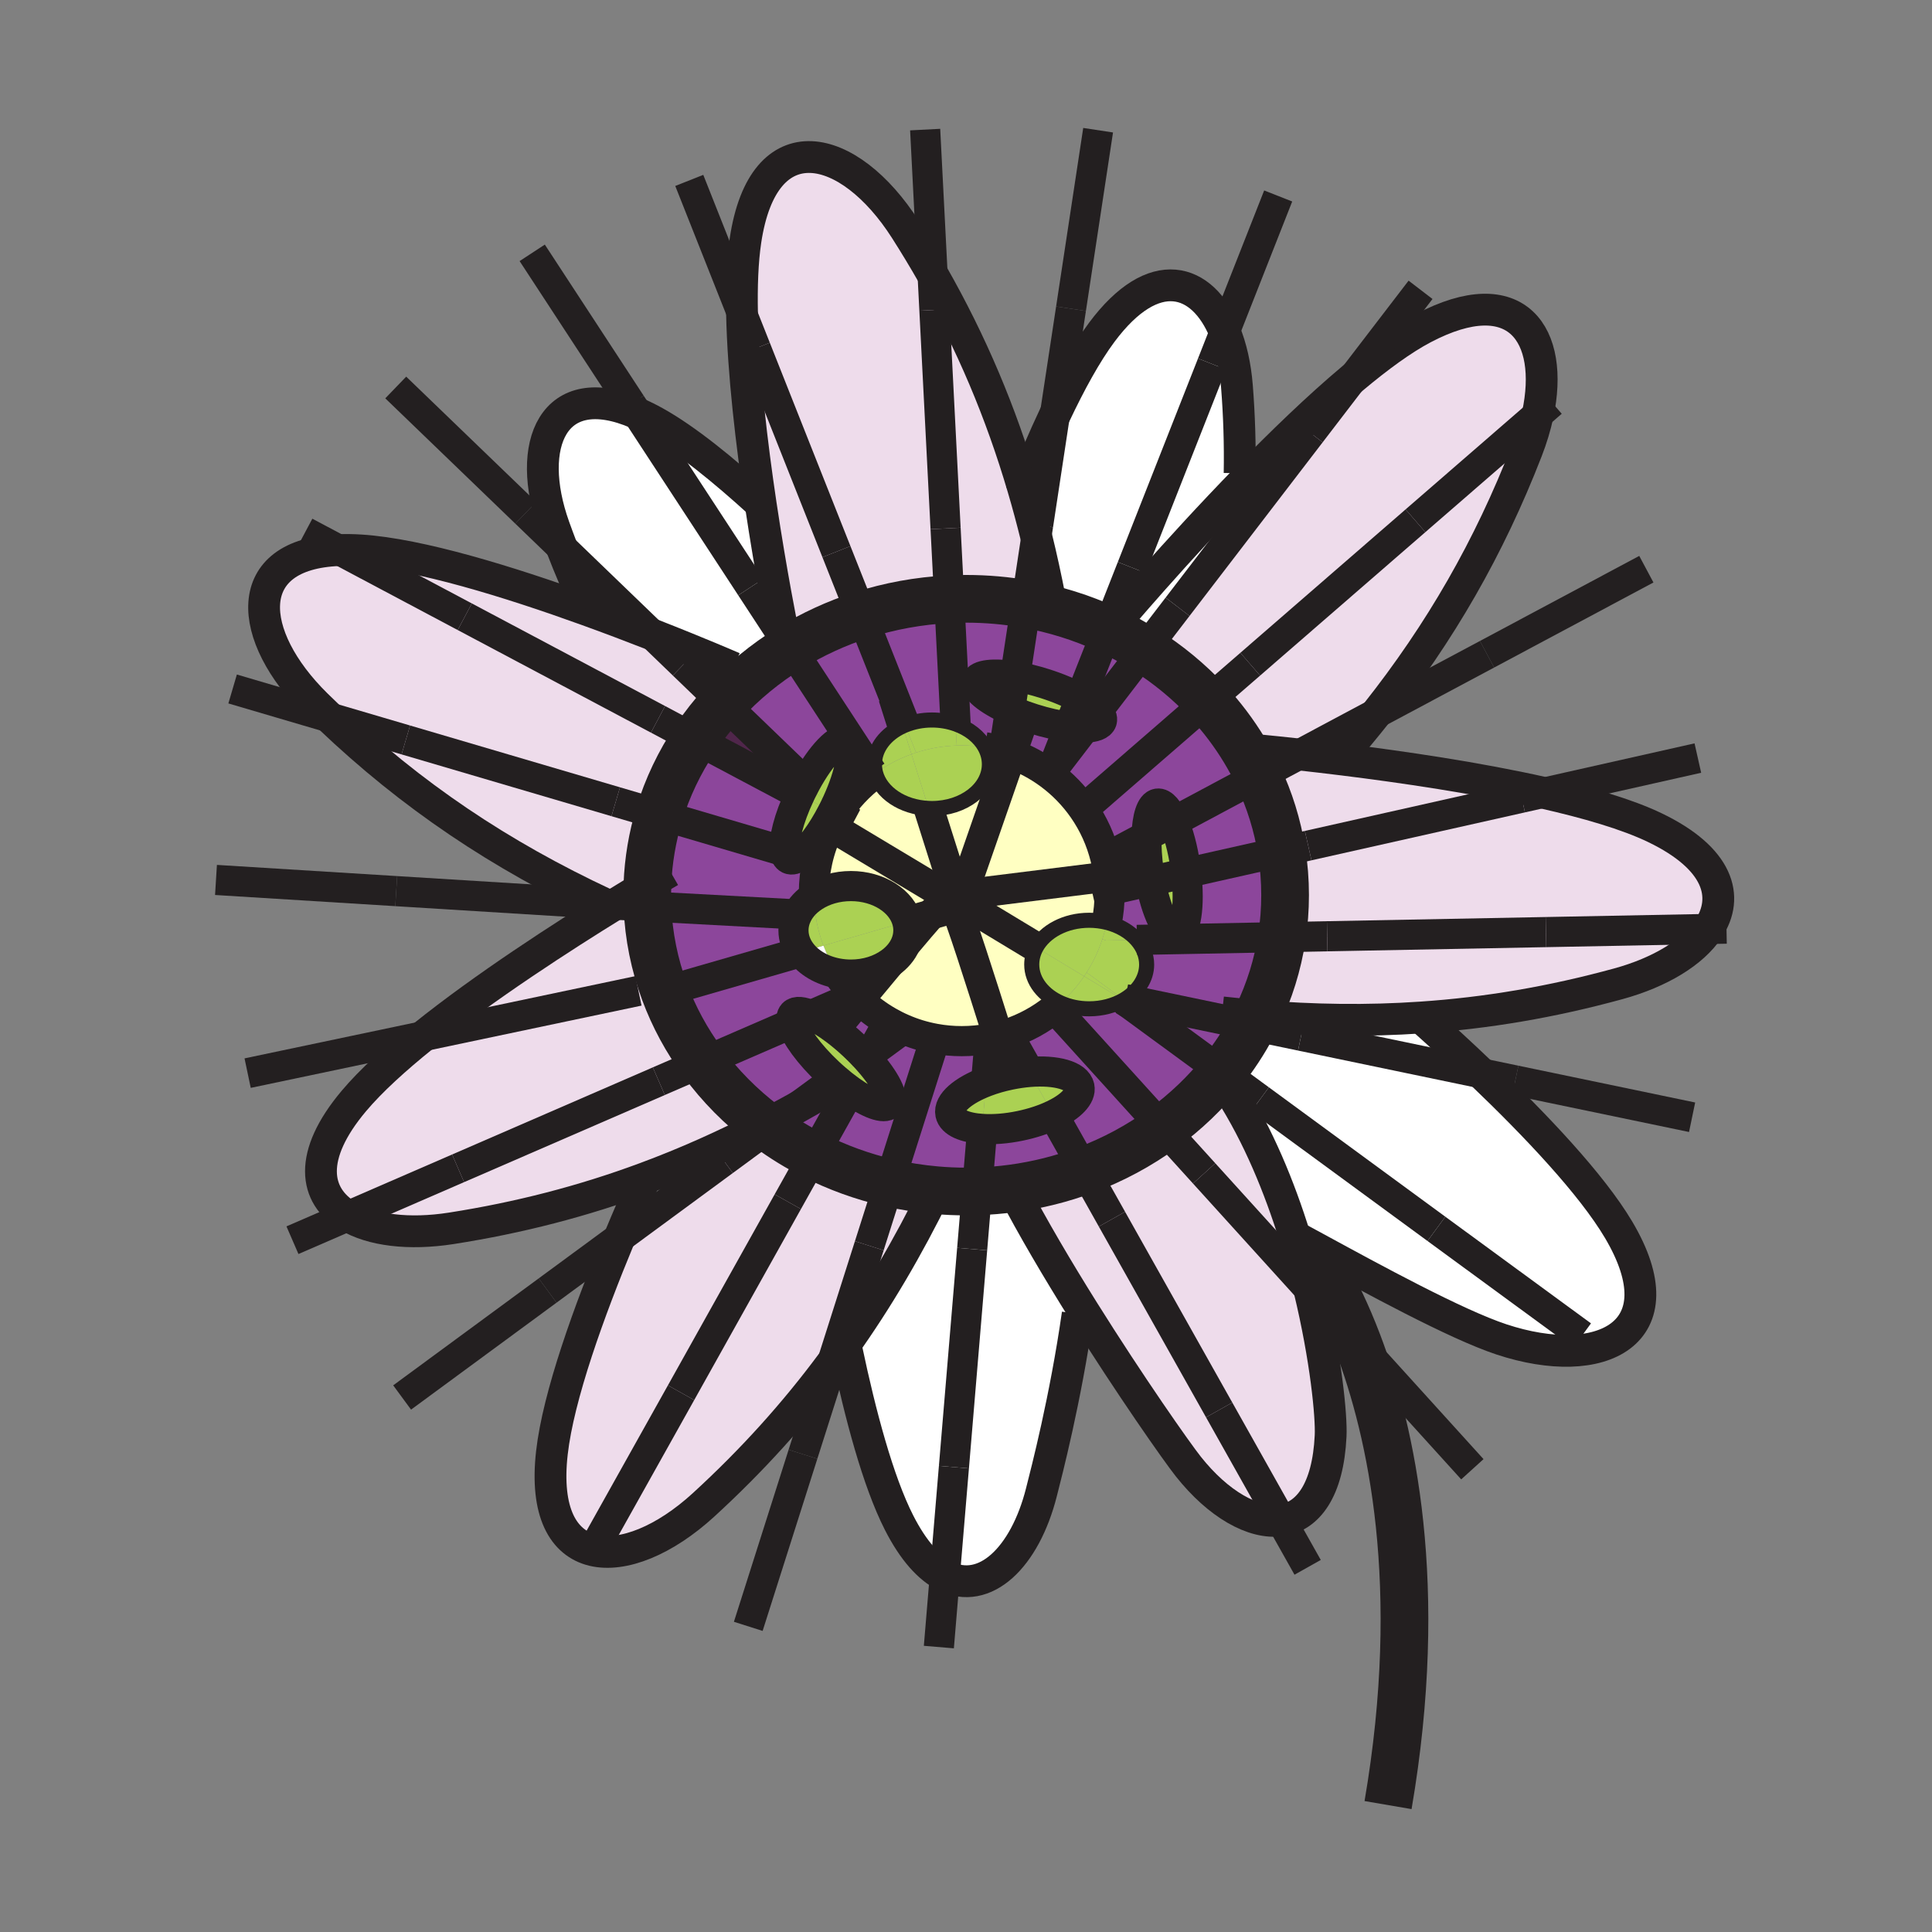 <?xml version="1.0" encoding="iso-8859-1"?>
<!-- Generator: Adobe Illustrator 12.0.1, SVG Export Plug-In . SVG Version: 6.00 Build 51448)  -->
<!DOCTYPE svg PUBLIC "-//W3C//DTD SVG 1.1//EN" "http://www.w3.org/Graphics/SVG/1.1/DTD/svg11.dtd">
<svg  version="1.1" id="Layer_1" xmlns="http://www.w3.org/2000/svg" xmlns:xlink="http://www.w3.org/1999/xlink" width="850.394" height="850.394"
	 viewBox="0 0 850.394 850.394" style="overflow:visible;enable-background:new 0 0 850.394 850.394;" xml:space="preserve">
<rect x="0" y="0" width="850.394" height="850.394" fill="#808080" stroke="none"/>
<g id="XMLID_5_">
	<g>
		<path style="fill:#EEDCEB;" d="M728.45,364.32c27.97,13.47,32.939,30.39,23.5,44.58l-71.48,1.37l-96.29,1.84l-19.93,0.38
			c0.92-6.03,1.4-12.2,1.4-18.47c0-6.52-0.511-12.93-1.511-19.19l11.67-2.62l93.971-21.1l9.569-2.15
			C698.69,353.32,716.22,358.43,728.45,364.32z"/>
		<path style="fill:#EEDCEB;" d="M625.44,447.87c-23.391,1.6-47.15,1.31-71.91-0.75c5.21-10.84,8.87-22.47,10.72-34.63l19.93-0.38
			l96.29-1.84l71.48-1.37c-6.8,10.23-21.09,19.05-39.66,24.14C683.12,441.03,654.57,445.91,625.44,447.87z"/>
		<path style="fill:#FFFFFF;" d="M544.2,476.33l-6.21-4.55c5.08-6.351,9.56-13.141,13.34-20.3l21.37,4.449l79.37,16.53
			c23.89,22.83,48.46,48.76,60.37,68.82c27.239,45.939-7.851,62.72-51.511,48.29c-20.25-6.7-56.949-26.78-82.149-40.49
			c-3.09-1.68-6.011-3.271-8.71-4.72l-0.12,0.04c-6.771-21.87-16.09-44.57-28.62-64.16L544.2,476.33z"/>
		<path style="fill:#EEDCEB;" d="M679.35,348.96l-9.569,2.15l-93.971,21.1l-11.67,2.62c-1.84-11.62-5.33-22.73-10.239-33.13
			l15.68-8.37l2.31-1.23c5.67,0.62,12.221,1.38,19.4,2.27C616.79,337.53,650.14,342.38,679.35,348.96z"/>
		<path style="fill:#EEDCEB;" d="M626.45,144.47c41.27-21.72,57.92,2.91,50.39,38.06l-53.8,46.69l-72.73,63.13l-18.84,16.35
			c-8.08-8.66-17.359-16.33-27.6-22.77l14.45-18.85l58.6-76.43l18.54-24.19C606.71,157.03,617.35,149.26,626.45,144.47z"/>
		<path style="fill:#EEDCEB;" d="M623.04,229.22l53.8-46.69c-1.09,5.09-2.689,10.4-4.8,15.83c-16.56,42.68-38.01,79.97-66.24,115.64
			l-33.91,18.1c-13.319-1.46-21.72-2.19-21.72-2.19l-2.28,0.55c-4.68-7.78-10.189-15.06-16.42-21.76l18.84-16.35L623.04,229.22z"/>
		<path style="fill:#FFFFFF;" d="M652.07,472.46l-79.37-16.53l-21.37-4.449c0.77-1.44,1.5-2.891,2.2-4.36
			c24.76,2.06,48.52,2.35,71.91,0.75C633.7,455.26,642.83,463.63,652.07,472.46z"/>
		<path style="fill:#FFFFFF;" d="M595.46,166.46l-18.54,24.19l-58.6,76.43l-14.45,18.85c-5.23-3.29-10.7-6.26-16.4-8.88l1.23-3.12
			l1.78,0.7c0,0,26.529-31.49,58.3-64.09C563.92,195,580.25,179.22,595.46,166.46z"/>
		<path style="fill:#EEDCEB;" d="M576.32,567.56c7.35,30.36,9.779,55.94,9.37,64.45c-1.15,24.04-10.011,35.51-21.74,37.2
			l-27.32-48.61l-47.189-83.97l-12.061-21.46c12.53-4.65,24.17-10.939,34.62-18.57l18.02,19.881L576.32,567.56z"/>
		<path style="fill:#EEDCEB;" d="M576.32,567.56L530.02,516.48L512,496.6c9.8-7.17,18.55-15.52,25.99-24.819l6.21,4.55l-2.87,3.91
			c12.53,19.59,21.85,42.29,28.62,64.16C572.4,552.29,574.51,560.07,576.32,567.56z"/>
		<path style="fill:#8C469B;" d="M564.14,374.83c1,6.26,1.511,12.67,1.511,19.19c0,6.27-0.48,12.44-1.4,18.47l-46.66,0.89
			l-0.04-2.23c0.11,0,0.23,0,0.34-0.02c4.15-0.61,5.94-12.36,4.25-26.86L564.14,374.83z"/>
		<path style="fill:#8C469B;" d="M553.53,447.12c-0.7,1.47-1.431,2.92-2.2,4.36l-56.14-11.7c5.8-3.561,9.52-9.061,9.52-15.23
			c0-4.01-1.58-7.74-4.28-10.84l17.16-0.33l46.66-0.89C562.4,424.65,558.74,436.28,553.53,447.12z"/>
		<path style="fill:#8C469B;" d="M564.14,374.83l-42,9.44c-0.12-1-0.25-2.01-0.399-3.03c-1.13-7.75-3.01-14.65-5.16-19.61
			l37.32-19.93C558.81,352.1,562.3,363.21,564.14,374.83z"/>
		<path style="fill:#EEDCEB;" d="M536.63,620.6l27.32,48.61c-12.3,1.78-27.79-7.19-40.891-23.69
			c-5.13-6.47-25.649-35.689-46.31-68.689c-11.14-17.8-22.32-36.7-31.16-53.73c11.07-1.489,21.72-4.18,31.79-7.93l12.061,21.46
			L536.63,620.6z"/>
		<path style="fill:#8C469B;" d="M553.9,341.7l-37.32,19.93c-2.26-5.2-4.811-8.26-7.09-7.93c-2.851,0.41-4.59,6.09-4.84,14.3
			l-18.11,9.66c-1.92-7.83-5.25-15.11-9.72-21.54l0.05-0.03l54.6-47.39c6.23,6.7,11.74,13.98,16.42,21.76
			C550.08,334.1,552.09,337.85,553.9,341.7z"/>
		<path style="fill:#8C469B;" d="M496.54,441.41l-1.83-1.34c0.16-0.09,0.32-0.19,0.48-0.29l56.14,11.7
			c-3.78,7.159-8.26,13.949-13.34,20.3L496.54,441.41z"/>
		<path style="fill:#FFFFFF;" d="M545.63,208.31l3.15,2.23c-31.771,32.6-58.3,64.09-58.3,64.09l-1.78-0.7l9.49-24.11l35.3-89.61
			l5.58-14.17c2.8,6.77,4.66,14.92,5.38,23.99C545.47,182.97,545.86,195.69,545.63,208.31z"/>
		<path style="fill:#FFFFFF;" d="M456.15,236.35l0.8-5.25l7.38-48.56c6.72-14.22,13.74-27.04,20.62-36.27
			c22.95-30.79,44.28-24.09,54.12-0.23l-5.58,14.17l-35.3,89.61l-9.49,24.11l-1.23,3.12c-11.17-5.14-23.189-8.94-35.8-11.17
			L456.15,236.35z"/>
		<path style="fill:#8C469B;" d="M496.54,441.41l41.45,30.37c-7.44,9.3-16.19,17.649-25.99,24.819l-47.29-52.17l-0.49-0.62
			c0.931-0.739,1.83-1.52,2.71-2.319c3.681,1.63,7.95,2.55,12.49,2.55c5.66,0,10.89-1.43,15.1-3.85L496.54,441.41z"/>
		<path style="fill:#8C469B;" d="M462.94,339.31l14.579-19.01c4.141-0.14,6.891-1.11,7.471-2.92c0.39-1.26-0.29-2.78-1.851-4.42
			l20.73-27.03c10.24,6.44,19.52,14.11,27.6,22.77l-54.6,47.39l-0.05,0.03c-4.11-5.92-9.17-11.12-14.971-15.38L462.94,339.31z"/>
		<path style="fill:#ABD153;" d="M522.14,384.27c1.69,14.5-0.1,26.25-4.25,26.86c-0.109,0.02-0.229,0.02-0.34,0.02
			c-3.979,0-8.68-9.95-11.2-23.33L522.14,384.27z"/>
		<path style="fill:#ABD153;" d="M522.14,384.27l-15.79,3.55c-0.26-1.37-0.5-2.79-0.71-4.23c-0.83-5.67-1.14-11.02-0.989-15.59
			l11.93-6.37c2.15,4.96,4.03,11.86,5.16,19.61C521.89,382.26,522.02,383.27,522.14,384.27z"/>
		<path style="fill:#8C469B;" d="M517.55,411.15l0.04,2.23l-17.16,0.33c-3.14-3.61-7.8-6.36-13.279-7.71
			c0.83-4.14,1.26-8.43,1.26-12.81c0-0.45,0-0.89-0.021-1.34l17.96-4.03C508.87,401.2,513.57,411.15,517.55,411.15z"/>
		<path style="fill:#8C469B;" d="M516.58,361.63L504.65,368c0.25-8.21,1.989-13.89,4.84-14.3
			C511.77,353.37,514.32,356.43,516.58,361.63z"/>
		<path style="fill:#8C469B;" d="M464.71,444.43L512,496.6c-10.45,7.631-22.09,13.92-34.62,18.57l-13.72-24.42
			c7.66-3.66,12.31-8.32,11.47-12.35c-1.05-5.011-10.28-7.53-22.09-6.561l-9.44-16.8c7.591-2.48,14.551-6.32,20.62-11.23
			L464.71,444.43z"/>
		<path style="fill:#8C469B;" d="M503.87,285.93l-20.73,27.03c-1.649-1.75-4.29-3.65-7.649-5.5l11.979-30.41
			C493.17,279.67,498.64,282.64,503.87,285.93z"/>
		<path style="fill:#ABD153;" d="M500.43,413.71c2.7,3.1,4.28,6.83,4.28,10.84c0,6.17-3.72,11.67-9.52,15.23l-1.21-0.25
			l-15.69-11.49c2.88-4.53,5.22-9.43,6.91-14.63l1.75,0.56L500.43,413.71z"/>
		<path style="fill:#ABD153;" d="M500.43,413.71l-13.479,0.26l-1.75-0.56c0.79-2.41,1.439-4.88,1.95-7.41
			C492.63,407.35,497.29,410.1,500.43,413.71z"/>
		<path style="fill:#FFFFFF;" d="M495.19,439.78c-0.16,0.1-0.32,0.2-0.48,0.29l-0.729-0.54L495.19,439.78z"/>
		<path style="fill:#FFFFFF;" d="M493.98,439.53l0.729,0.54c-0.06,0.04-0.12,0.08-0.19,0.12l-1.369-0.83L493.98,439.53z"/>
		<path style="fill:#ABD153;" d="M493.15,439.36l1.369,0.83c-4.21,2.42-9.439,3.85-15.1,3.85c-4.54,0-8.81-0.92-12.49-2.55
			c3.87-3.49,7.32-7.44,10.261-11.771L493.15,439.36z"/>
		<path style="fill:#ABD153;" d="M493.98,439.53l-0.83-0.17l-15.96-9.641c0.38-0.56,0.75-1.12,1.1-1.68L493.98,439.53z"/>
		<path style="fill:#FFFFC2;" d="M423.68,393.8l64.31-8.01c0.229,1.99,0.37,4.01,0.399,6.06c0.021,0.45,0.021,0.89,0.021,1.34
			c0,4.38-0.43,8.67-1.26,12.81c-2.44-0.6-5.03-0.93-7.73-0.93c-10.47,0-19.47,4.91-23.31,11.91l-31.13-18.81l-2.61,0.75l-0.7-2.41
			l-0.49-1.55l-0.2-0.63l0.96-0.31L423.68,393.8z"/>
		<path style="fill:#FFFFC2;" d="M461.85,340.74c5.801,4.26,10.86,9.46,14.971,15.38c4.47,6.43,7.8,13.71,9.72,21.54
			c0.65,2.65,1.14,5.36,1.45,8.13l-64.31,8.01l21.51-61.92C451.2,334.02,456.8,337.03,461.85,340.74z"/>
		<path style="fill:#8C469B;" d="M487.47,277.05l-11.979,30.41c-4.26-2.37-9.681-4.68-15.721-6.59c-4.569-1.45-8.97-2.5-12.939-3.15
			l4.84-31.84C464.28,268.11,476.3,271.91,487.47,277.05z"/>
		<path style="fill:#ABD153;" d="M478.29,428.04c-0.35,0.56-0.72,1.12-1.1,1.68l-21.08-12.74c3.84-7,12.84-11.91,23.31-11.91
			c2.7,0,5.29,0.33,7.73,0.93c-0.511,2.53-1.16,5-1.95,7.41C483.51,418.61,481.17,423.51,478.29,428.04z"/>
		<path style="fill:#231F20;" d="M483.14,312.96c1.561,1.64,2.24,3.16,1.851,4.42c-0.58,1.81-3.33,2.78-7.471,2.92L483.14,312.96z"
			/>
		<path style="fill:#ABD153;" d="M483.14,312.96l-5.62,7.34c-2.01,0.07-4.35-0.05-6.939-0.37l4.91-12.47
			C478.85,309.31,481.49,311.21,483.14,312.96z"/>
		<path style="fill:#8C469B;" d="M477.52,320.3l-14.579,19.01l7.64-19.38C473.17,320.25,475.51,320.37,477.52,320.3z"/>
		<path style="fill:#8C469B;" d="M445.59,523.1c-5.1,0.69-10.29,1.12-15.56,1.28l2.3-27.47c4.88,0.32,10.66-0.101,16.729-1.37
			c5.48-1.14,10.48-2.82,14.601-4.79l13.72,24.42C467.31,518.92,456.66,521.61,445.59,523.1z"/>
		<path style="fill:#ABD153;" d="M456.11,416.98l21.08,12.74c-2.94,4.33-6.391,8.28-10.261,11.771c-7.64-3.34-12.8-9.681-12.8-16.94
			C454.13,421.86,454.84,419.3,456.11,416.98z"/>
		<path style="fill:#FFFFFF;" d="M476.75,576.83l-2.38,1.5c-5.39,37.65-13.67,69.42-15.98,78.53
			c-7.27,28.649-24.89,45.699-42.52,36.76l4.01-47.84l8.03-95.98l2.12-25.42c5.27-0.16,10.46-0.59,15.56-1.28
			C454.43,540.13,465.61,559.03,476.75,576.83z"/>
		<path style="fill:#ABD153;" d="M475.49,307.46l-4.91,12.47c-4.64-0.57-10.061-1.75-15.72-3.54c-1.351-0.43-2.681-0.88-3.96-1.34
			c-2.23-0.81-4.341-1.66-6.311-2.55l2.24-14.78c3.97,0.65,8.37,1.7,12.939,3.15C465.81,302.78,471.23,305.09,475.49,307.46z"/>
		<path style="fill:#ABD153;" d="M475.13,478.4c0.84,4.029-3.81,8.689-11.47,12.35l-10.62-18.91
			C464.85,470.87,474.08,473.39,475.13,478.4z"/>
		<path style="fill:#8C469B;" d="M470.58,319.93l-7.64,19.38l-1.091,1.43c-5.05-3.71-10.649-6.72-16.659-8.86l5.489-15.79
			l0.221-1.04c1.279,0.46,2.609,0.91,3.96,1.34C460.52,318.18,465.94,319.36,470.58,319.93z"/>
		<path style="fill:#FFFFC2;" d="M443.6,455.04c-1.39,0.46-2.8,0.87-4.229,1.229c-7.43-23.619-17.5-55.1-18.53-55.62l-0.34-1.19
			l1.87-0.54l2.61-0.75l31.13,18.81c-1.271,2.32-1.98,4.88-1.98,7.57c0,7.26,5.16,13.601,12.8,16.94
			c-0.88,0.8-1.779,1.58-2.71,2.319C458.15,448.72,451.19,452.56,443.6,455.04z"/>
		<path style="fill:#ABD153;" d="M444.62,473.07c2.899-0.601,5.729-1,8.42-1.23l10.62,18.91c-4.12,1.97-9.12,3.65-14.601,4.79
			c-6.069,1.27-11.85,1.69-16.729,1.37l1.729-20.82c3.131-1.189,6.61-2.2,10.311-2.97C444.45,473.1,444.54,473.09,444.62,473.07z"/>
		<path style="fill:#EEDCEB;" d="M450.36,214.84c2.08,7.05,4,14.21,5.79,21.51l-4.48,29.53c-8.55-1.51-17.38-2.3-26.4-2.3
			c-2.5,0-4.99,0.06-7.46,0.18l-1.6-31.16l-4.92-96.18l-0.8-15.61C427.57,150.76,440.57,181.54,450.36,214.84z"/>
		<path style="fill:#8C469B;" d="M444.59,312.5c1.97,0.89,4.08,1.74,6.311,2.55l-0.221,1.04l-5.489,15.79
			c-3.73-1.33-7.631-2.34-11.641-2.97c-2.46-4.56-7.109-8.24-12.93-10.26l-2.81-54.89c2.47-0.12,4.96-0.18,7.46-0.18
			c9.02,0,17.85,0.79,26.4,2.3l-4.84,31.84c-9.32-1.53-16.24-0.85-17.19,2.16C428.62,303.12,434.86,308.16,444.59,312.5z"/>
		<path style="fill:#ABD153;" d="M446.83,297.72l-2.24,14.78c-9.729-4.34-15.97-9.38-14.95-12.62
			C430.59,296.87,437.51,296.19,446.83,297.72z"/>
		<path style="fill:#FFFFC2;" d="M445.19,331.88l-21.51,61.92l-1.74,0.22l-0.96,0.31l-12.2-38.49c0.47,0.03,0.94,0.04,1.42,0.04
			c13.97,0,25.29-8.72,25.29-19.48c0-2.66-0.69-5.19-1.94-7.49C437.56,329.54,441.46,330.55,445.19,331.88z"/>
		<path style="fill:#FFFFC2;" d="M435.65,457.1c-3.99,0.771-8.11,1.17-12.331,1.17c-4,0-7.92-0.359-11.73-1.06
			c-5.01-0.91-9.82-2.39-14.35-4.39c-2.13-0.92-4.19-1.96-6.18-3.101c-4.69-2.68-9-5.92-12.86-9.63
			c4.13-4.979,8.94-10.77,13.63-16.38c2.99-2.15,5.3-4.86,6.65-7.92c4.67-5.56,8.78-10.37,11.32-13.24l10.7-3.09l0.34,1.19
			c1.03,0.52,11.101,32,18.53,55.62C438.15,456.59,436.9,456.86,435.65,457.1z"/>
		<path style="fill:#8C469B;" d="M412,523.88c-7.02-0.61-13.89-1.7-20.57-3.229l20.16-63.44c3.81,0.7,7.73,1.06,11.73,1.06
			c4.22,0,8.34-0.399,12.331-1.17l-1.591,18.99c-10.149,3.83-16.74,9.43-15.75,14.17c0.79,3.79,6.28,6.15,14.02,6.65l-2.3,27.47
			c-1.58,0.061-3.17,0.08-4.76,0.08C420.79,524.46,416.37,524.27,412,523.88z"/>
		<path style="fill:#ABD153;" d="M434.06,476.09l-1.729,20.82c-7.74-0.5-13.23-2.86-14.02-6.65
			C417.32,485.52,423.91,479.92,434.06,476.09z"/>
		<path style="fill:#ABD153;" d="M421.11,328.15c0.73-0.03,1.47-0.04,2.21-0.04c3.48,0,6.9,0.27,10.23,0.8
			c1.25,2.3,1.94,4.83,1.94,7.49c0,10.76-11.32,19.48-25.29,19.48c-0.48,0-0.95-0.01-1.42-0.04l-7.57-23.88
			c0.66-0.24,1.33-0.47,2.01-0.68C408.88,329.44,414.88,328.35,421.11,328.15z"/>
		<path style="fill:#FFFFFF;" d="M430.03,524.38l-2.12,25.42l-8.03,95.98l-4.01,47.84c-6.92-3.5-13.84-11.01-20.14-23.4
			c-9.29-18.239-17.09-47.729-23.04-75.95l-1.59-1.119c15.13-21.221,28.57-44.101,40.9-69.271c4.37,0.39,8.79,0.58,13.27,0.58
			C426.86,524.46,428.45,524.44,430.03,524.38z"/>
		<path style="fill:#ABD153;" d="M420.62,318.65c5.82,2.02,10.47,5.7,12.93,10.26c-3.33-0.53-6.75-0.8-10.23-0.8
			c-0.74,0-1.48,0.01-2.21,0.04L420.62,318.65z"/>
		<path style="fill:#FFFFC2;" d="M409.8,402.55l-10.48,3.02c-2.36-8.88-12.56-15.56-24.77-15.56c-6.21,0-11.9,1.72-16.29,4.59
			c-0.01-0.47-0.02-0.94-0.02-1.41c0-4.86,0.53-9.6,1.55-14.16c1.08-4.92,2.73-9.62,4.87-14.05l4.5,0.85l49.75,29.85l2.27-0.72
			l0.49,1.55l0.7,2.41l-1.87,0.54L409.8,402.55z"/>
		<path style="fill:#FFFFC2;" d="M370,359.3l-1.4-1.35c4.21-6.53,9.57-12.26,15.78-16.91c0.34-0.25,0.68-0.5,1.03-0.75
			c2.25,8.55,11.76,15.06,23.37,15.55l12.2,38.49l0.2,0.63l-2.27,0.72l-49.75-29.85l-4.5-0.85c1.09-2.27,2.31-4.47,3.65-6.58
			L370,359.3z"/>
		<path style="fill:#ABD153;" d="M420.62,318.65l0.49,9.5c-6.23,0.2-12.23,1.29-17.89,3.13l-4.8-12.12
			c3.52-1.43,7.53-2.24,11.78-2.24C413.91,316.92,417.44,317.54,420.62,318.65z"/>
		<path style="fill:#8C469B;" d="M417.81,263.76l2.81,54.89c-3.18-1.11-6.71-1.73-10.42-1.73c-4.25,0-8.26,0.81-11.78,2.24
			l-19.18-48.41C391.42,266.83,404.36,264.42,417.81,263.76z"/>
		<path style="fill:#EEDCEB;" d="M416.21,232.6l1.6,31.16c-13.45,0.66-26.39,3.07-38.57,6.99l-11.07-27.92l-35.49-89.53l-6.07-15.31
			c-0.25-12,0.16-23,1.51-32.06c7.89-52.82,45.69-43.67,70.42-4.91c4.19,6.57,8.17,13.16,11.95,19.79l0.8,15.61L416.21,232.6z"/>
		<path style="fill:#8C469B;" d="M411.59,457.21l-20.16,63.44c-11.76-2.71-22.92-6.78-33.3-12.04l16.03-28.681
			c8.1,5.82,15.02,8.46,17.26,6.09c2.5-2.67-1.67-10.85-9.63-19.72l1.64-2.939l13.56-9.971l0.25-0.569
			C401.77,454.82,406.58,456.3,411.59,457.21z"/>
		<path style="fill:#ABD153;" d="M401.21,331.96l7.57,23.88c-11.61-0.49-21.12-7-23.37-15.55
			C390.22,336.83,395.53,334.01,401.21,331.96z"/>
		<path style="fill:#ABD153;" d="M398.42,319.16l4.8,12.12c-0.68,0.21-1.35,0.44-2.01,0.68l-3.9-12.32
			C397.67,319.47,398.04,319.31,398.42,319.16z"/>
		<path style="fill:#ABD153;" d="M397.31,319.64l3.9,12.32c-5.68,2.05-10.99,4.87-15.8,8.33c-0.33-1.26-0.5-2.56-0.5-3.89
			C384.91,329.27,389.88,323.03,397.31,319.64z"/>
		<path style="fill:#ABD153;" d="M399.32,405.57c0.33,1.27,0.51,2.59,0.51,3.93c0,2.2-0.47,4.32-1.35,6.29
			c-2.13,2.52-4.38,5.2-6.65,7.92c-4.52,3.271-10.6,5.271-17.28,5.271c-2.05,0-4.04-0.19-5.95-0.551
			c-2.47-3.82-4.54-7.91-6.17-12.22L399.32,405.57z"/>
		<path style="fill:#ABD153;" d="M399.32,405.57l-36.89,10.64c-1.63-4.3-2.81-8.82-3.49-13.5h-0.01c-0.39-2.65-0.62-5.36-0.67-8.11
			c4.39-2.87,10.08-4.59,16.29-4.59C386.76,390.01,396.96,396.69,399.32,405.57z"/>
		<path style="fill:#8C469B;" d="M397.31,319.64c-7.43,3.39-12.4,9.63-12.4,16.76c0,1.33,0.17,2.63,0.5,3.89
			c-0.35,0.25-0.69,0.5-1.03,0.75l-0.65-1.26l-8.87-13.56l-26.89-41.11c9.66-5.92,20.15-10.77,31.27-14.36l19.18,48.41
			C398.04,319.31,397.67,319.47,397.31,319.64z"/>
		<path style="fill:#FFFFFF;" d="M398.48,415.79c-1.35,3.06-3.66,5.77-6.65,7.92C394.1,420.99,396.35,418.31,398.48,415.79z"/>
		<path style="fill:#EEDCEB;" d="M391.43,520.65c6.68,1.529,13.55,2.619,20.57,3.229c-12.33,25.17-25.77,48.05-40.9,69.271
			c-1.59,2.239-3.2,4.46-4.84,6.659l16.37-51.479L391.43,520.65z"/>
		<path style="fill:#ABD153;" d="M381.79,466.3c7.96,8.87,12.13,17.05,9.63,19.72c-2.24,2.37-9.16-0.27-17.26-6.09L381.79,466.3z"/>
		<path style="fill:#EEDCEB;" d="M391.43,520.65l-8.8,27.68l-16.37,51.479c-16.61,22.421-35.23,43.011-56.56,62.561
			c-17.11,15.67-35.49,23.2-48.72,20l38.8-69.36l46.98-84.069l11.37-20.33C368.51,513.87,379.67,517.94,391.43,520.65z"/>
		<path style="fill:#8C469B;" d="M391.06,449.72l-7.63,13.641l-2.59,1.899c-1.54-1.67-3.22-3.359-5.01-5.04
			c-2.83-2.66-5.68-5.04-8.41-7.08c1.35-1.64,5.51-6.68,10.78-13.05C382.06,443.8,386.37,447.04,391.06,449.72z"/>
		<path style="fill:#ABD153;" d="M381.79,466.3l-7.63,13.63c-2.07-1.489-4.22-3.189-6.38-5.069l13.06-9.601
			C381.16,465.61,381.48,465.95,381.79,466.3z"/>
		<path style="fill:#ABD153;" d="M367.42,453.14c2.73,2.04,5.58,4.42,8.41,7.08c1.79,1.681,3.47,3.37,5.01,5.04l-13.06,9.601
			c-1.03-0.88-2.06-1.811-3.09-2.78c-8.6-8.07-14.65-16.47-16.01-21.65l8.3-3.6C360,448.13,363.6,450.3,367.42,453.14z"/>
		<path style="fill:#EEDCEB;" d="M334.8,221.74c-3.91-26.18-7.64-57.39-8.19-83.75l6.07,15.31l35.49,89.53l11.07,27.92
			c-11.12,3.59-21.61,8.44-31.27,14.36l-4.69-7.17l1.12-0.73C344.4,277.21,339.48,253.08,334.8,221.74z"/>
		<path style="fill:#8C469B;" d="M376.48,438.37l-19.5,8.46c-3.74-1.62-6.59-1.92-7.88-0.55c-0.81,0.87-0.92,2.31-0.42,4.149
			l-39.4,17.101c-7.01-9.521-12.69-19.95-16.79-31.05l1.22-0.45l58.81-16.96c3.4,4.63,9.19,8.09,16.08,9.36
			C370.9,432,373.54,435.33,376.48,438.37z"/>
		<path style="fill:#8C469B;" d="M347.97,285.11l26.89,41.11l-1.03,0.68c-0.28-0.43-0.63-0.75-1.04-0.95
			c-3.66-1.8-11.4,6.33-18.07,18.62l-36.39-35.07C326.91,300.14,336.89,291.92,347.97,285.11z"/>
		<path style="fill:#8C469B;" d="M349.73,488.13l18.05-13.27c2.16,1.88,4.31,3.58,6.38,5.069l-16.03,28.681
			c-6.97-3.53-13.57-7.591-19.76-12.13L349.73,488.13z"/>
		<path style="fill:#ABD153;" d="M373.83,326.9c2.45,3.76-0.16,15.77-6.48,28.69c-0.13,0.26-0.26,0.52-0.39,0.78l-12.24-11.8
			c6.67-12.29,14.41-20.42,18.07-18.62C373.2,326.15,373.55,326.47,373.83,326.9z"/>
		<path style="fill:#8C469B;" d="M367.78,474.86l-18.05,13.27c-4.38,2.43-8.75,4.78-13.12,7.04
			c-10.48-7.939-19.69-17.25-27.33-27.64l39.4-17.101c1.36,5.181,7.41,13.58,16.01,21.65C365.72,473.05,366.75,473.98,367.78,474.86
			z"/>
		<path style="fill:#ABD153;" d="M354.72,344.57l12.24,11.8c-0.17,0.35-0.35,0.7-0.53,1.04l-14.34-7.62c0.2-0.45,0.42-0.9,0.64-1.35
			C353.38,347.11,354.05,345.82,354.72,344.57z"/>
		<path style="fill:#ABD153;" d="M352.09,349.79l14.34,7.62c-4.7,9.17-10.11,16.34-14.3,19.36l-6.66-1.96
			C344.73,369.84,347.17,360.19,352.09,349.79z"/>
		<path style="fill:#FFFFFF;" d="M362.43,416.21c1.63,4.31,3.7,8.4,6.17,12.22c-6.89-1.27-12.68-4.729-16.08-9.36L362.43,416.21z"/>
		<path style="fill:#ABD153;" d="M362.43,416.21l-9.91,2.86c-2.08-2.83-3.26-6.09-3.26-9.57c0-2.47,0.6-4.83,1.68-7l6.89,0.37
			l1.1-0.16h0.01C359.62,407.39,360.8,411.91,362.43,416.21z"/>
		<path style="fill:#8C469B;" d="M284.97,389.36c0.4-10.65,2.18-20.98,5.17-30.83l55.33,16.28c0.25,1.65,0.85,2.79,1.82,3.27
			c1.22,0.6,2.9,0.09,4.84-1.31l7.66,2.26c-1.02,4.56-1.55,9.3-1.55,14.16c0,0.47,0.01,0.94,0.02,1.41c-3.23,2.09-5.77,4.8-7.32,7.9
			l-65.96-3.54c-0.07-1.64-0.1-3.29-0.1-4.94C284.88,392.46,284.91,390.91,284.97,389.36z"/>
		<path style="fill:#FFFFFF;" d="M358.93,402.71l-1.1,0.16l-6.89-0.37c1.55-3.1,4.09-5.81,7.32-7.9
			C358.31,397.35,358.54,400.06,358.93,402.71z"/>
		<path style="fill:#EEDCEB;" d="M358.13,508.61l-11.37,20.33l-46.98,84.069l-38.8,69.36c-12.99-3.15-21.03-16.64-18.05-42.92
			c2.83-25.01,16.31-62.28,29.77-94.69l45.94-33.779l19.73-14.5C344.56,501.02,351.16,505.08,358.13,508.61z"/>
		<path style="fill:#231F20;" d="M356.98,446.83l-8.3,3.6c-0.5-1.84-0.39-3.279,0.42-4.149
			C350.39,444.91,353.24,445.21,356.98,446.83z"/>
		<path style="fill:#50264B;" d="M318.33,309.5l36.39,35.07c-0.67,1.25-1.34,2.54-1.99,3.87c-0.22,0.45-0.44,0.9-0.64,1.35
			l-46.16-24.51C309.64,319.73,313.79,314.46,318.33,309.5z"/>
		<path style="fill:#8C469B;" d="M352.52,419.07l-58.81,16.96l-1.22,0.45c-4.39-11.831-6.99-24.431-7.51-37.521l65.96,3.54
			c-1.08,2.17-1.68,4.53-1.68,7C349.26,412.98,350.44,416.24,352.52,419.07z"/>
		<path style="fill:#231F20;" d="M345.47,374.81l6.66,1.96c-1.94,1.4-3.62,1.91-4.84,1.31C346.32,377.6,345.72,376.46,345.47,374.81
			z"/>
		<path style="fill:#8C469B;" d="M305.93,325.28l46.16,24.51c-4.92,10.4-7.36,20.05-6.62,25.02l-55.33-16.28
			C293.74,346.68,299.09,335.51,305.93,325.28z"/>
		<path style="fill:#FFFFFF;" d="M286.97,279.26l-39.72-38.28c-1.14-2.98-2.26-5.99-3.35-9.03c-12.98-36.27-0.4-66,36.58-50.01
			l50.01,76.45l12.79,19.55l4.69,7.17c-11.08,6.81-21.06,15.03-29.64,24.39l-17.57-16.94L286.97,279.26z"/>
		<path style="fill:#FFFFFF;" d="M344.4,277.21l-1.12,0.73l-12.79-19.55l-50.01-76.45c2.53,1.09,5.18,2.4,7.94,3.94
			c13.61,7.58,30.13,21.02,46.38,35.86C339.48,253.08,344.4,277.21,344.4,277.21z"/>
		<path style="fill:#EEDCEB;" d="M283.98,518.57c-27.37,10.149-55.42,17.41-85.3,22.09c-18.68,2.92-35.06,0.87-45.49-5.38
			l48.45-21.03l88.35-38.35l19.29-8.37c7.64,10.39,16.85,19.7,27.33,27.64C319.14,504.23,301.7,512.01,283.98,518.57z"/>
		<path style="fill:#EEDCEB;" d="M300.76,292.56l17.57,16.94c-4.54,4.96-8.69,10.23-12.4,15.78l-16.3-8.66l-85.06-45.16
			l-55.22-29.33c2.89-0.11,5.99-0.07,9.29,0.14c25.99,1.61,65.68,13.93,99.5,26.14c10.35,3.73,20.15,7.46,28.83,10.85L300.76,292.56
			z"/>
		<path style="fill:#EEDCEB;" d="M186.28,456.09c27.01-21.689,61.39-43.87,84.17-57.91l0.08,0.01l14.45,0.77
			c0.52,13.09,3.12,25.69,7.51,37.521c4.1,11.1,9.78,21.529,16.79,31.05l-19.29,8.37l-88.35,38.35l-48.45,21.03
			c-14.95-8.971-17.69-26.601,2.57-50.67C163.22,475.75,173.98,465.97,186.28,456.09z"/>
		<path style="fill:#EEDCEB;" d="M289.63,316.62l16.3,8.66c-6.84,10.23-12.19,21.4-15.79,33.25l-19.12-5.63l-92.39-27.2l-33.6-9.89
			c-1.97-1.87-3.94-3.77-5.89-5.7c-30.71-30.27-33.55-66.36,10.21-67.98l55.22,29.33L289.63,316.62z"/>
		<path style="fill:#EEDCEB;" d="M271.02,352.9l19.12,5.63c-2.99,9.85-4.77,20.18-5.17,30.83c-3.93,2.36-8.87,5.34-14.52,8.82
			l-4.14-0.25c-46.23-21.58-85.23-47.79-121.28-82.12l33.6,9.89L271.02,352.9z"/>
	</g>
	<g>
		<path style="fill:none;stroke:#231F20;stroke-width:14;" d="M490.48,274.63c0,0,26.529-31.49,58.3-64.09
			c15.14-15.54,31.47-31.32,46.68-44.08c11.25-9.43,21.89-17.2,30.99-21.99c41.27-21.72,57.92,2.91,50.39,38.06
			c-1.09,5.09-2.689,10.4-4.8,15.83c-16.56,42.68-38.01,79.97-66.24,115.64c-4.52,5.72-9.229,11.4-14.109,17.05"/>
		<path style="fill:none;stroke:#231F20;stroke-width:14;" d="M449.41,217.24c0.32-0.8,0.63-1.6,0.95-2.4
			c4.38-10.95,9.1-22,13.97-32.3c6.72-14.22,13.74-27.04,20.62-36.27c22.95-30.79,44.28-24.09,54.12-0.23
			c2.8,6.77,4.66,14.92,5.38,23.99c1.02,12.94,1.41,25.66,1.18,38.28"/>
		<path style="fill:none;stroke:#231F20;stroke-width:14;" d="M541.33,480.24c12.53,19.59,21.85,42.29,28.62,64.16
			c2.45,7.89,4.56,15.67,6.37,23.159c7.35,30.36,9.779,55.94,9.37,64.45c-1.15,24.04-10.011,35.51-21.74,37.2
			c-12.3,1.78-27.79-7.19-40.891-23.69c-5.13-6.47-25.649-35.689-46.31-68.689c-11.14-17.8-22.32-36.7-31.16-53.73
			c-0.54-1.04-1.07-2.069-1.59-3.1"/>
		<path style="fill:none;stroke:#231F20;stroke-width:14;" d="M550.17,329.91c0,0,8.4,0.73,21.72,2.19
			c5.67,0.62,12.221,1.38,19.4,2.27c25.5,3.16,58.85,8.01,88.06,14.59c19.341,4.36,36.87,9.47,49.101,15.36
			c27.97,13.47,32.939,30.39,23.5,44.58c-6.8,10.23-21.09,19.05-39.66,24.14c-29.17,7.99-57.72,12.87-86.85,14.83
			c-23.391,1.6-47.15,1.31-71.91-0.75c-5.15-0.43-10.351-0.93-15.59-1.51"/>
		<path style="fill:none;stroke:#231F20;stroke-width:14;" d="M623.8,446.41c0.54,0.479,1.09,0.97,1.641,1.46
			c8.26,7.39,17.39,15.76,26.63,24.59c23.89,22.83,48.46,48.76,60.37,68.82c27.239,45.939-7.851,62.72-51.511,48.29
			c-20.25-6.7-56.949-26.78-82.149-40.49c-3.09-1.68-6.011-3.271-8.71-4.72"/>
		<path style="fill:none;stroke:#231F20;stroke-width:14;" d="M344.4,277.21c0,0-4.92-24.13-9.6-55.47
			c-3.91-26.18-7.64-57.39-8.19-83.75c-0.25-12,0.16-23,1.51-32.06c7.89-52.82,45.69-43.67,70.42-4.91
			c4.19,6.57,8.17,13.16,11.95,19.79c17.08,29.95,30.08,60.73,39.87,94.03c2.08,7.05,4,14.21,5.79,21.51
			c2.21,8.95,4.199,18.1,6.01,27.48"/>
		<polyline style="fill:none;stroke:#231F20;stroke-width:13.265;" points="494.52,440.19 496.54,441.41 500.43,443.76 		"/>
		<polyline style="fill:none;stroke:#231F20;stroke-width:13.265;" points="399.32,405.57 409.8,402.55 420.5,399.46 
			422.37,398.92 424.98,398.17 456.11,416.98 		"/>
		<line style="fill:none;stroke:#231F20;stroke-width:13.265;" x1="293.71" y1="436.03" x2="352.52" y2="419.07"/>
		<line style="fill:none;stroke:#231F20;stroke-width:13.265;" x1="397.31" y1="319.64" x2="393.2" y2="306.69"/>
		<polyline style="fill:none;stroke:#231F20;stroke-width:13.265;" points="421.67,396.51 421.18,394.96 420.98,394.33 
			408.78,355.84 		"/>
		<path style="fill:none;stroke:#231F20;stroke-width:13.265;" d="M483.14,312.96c1.561,1.64,2.24,3.16,1.851,4.42
			c-0.58,1.81-3.33,2.78-7.471,2.92c-2.01,0.07-4.35-0.05-6.939-0.37c-4.64-0.57-10.061-1.75-15.72-3.54
			c-1.351-0.43-2.681-0.88-3.96-1.34c-2.23-0.81-4.341-1.66-6.311-2.55c-9.729-4.34-15.97-9.38-14.95-12.62
			c0.95-3.01,7.87-3.69,17.19-2.16c3.97,0.65,8.37,1.7,12.939,3.15c6.04,1.91,11.461,4.22,15.721,6.59
			C478.85,309.31,481.49,311.21,483.14,312.96z"/>
		<path style="fill:none;stroke:#231F20;stroke-width:13.265;" d="M522.14,384.27c1.69,14.5-0.1,26.25-4.25,26.86
			c-0.109,0.02-0.229,0.02-0.34,0.02c-3.979,0-8.68-9.95-11.2-23.33c-0.26-1.37-0.5-2.79-0.71-4.23
			c-0.83-5.67-1.14-11.02-0.989-15.59c0.25-8.21,1.989-13.89,4.84-14.3c2.279-0.33,4.83,2.73,7.09,7.93
			c2.15,4.96,4.03,11.86,5.16,19.61C521.89,382.26,522.02,383.27,522.14,384.27z"/>
		<polyline style="fill:none;stroke:#231F20;stroke-width:13.265;" points="450.68,316.09 445.19,331.88 423.68,393.8 
			423.32,394.85 		"/>
		<polyline style="fill:none;stroke:#231F20;stroke-width:13.265;" points="421.94,394.02 423.68,393.8 487.99,385.79 
			505.64,383.59 		"/>
		<line style="fill:none;stroke:#231F20;stroke-width:13.265;" x1="369.16" y1="365.83" x2="418.91" y2="395.68"/>
		<path style="fill:none;stroke:#231F20;stroke-width:13.265;" d="M398.48,415.79c4.67-5.56,8.78-10.37,11.32-13.24
			c1.84-2.06,2.87-3.12,2.74-2.73"/>
		<path style="fill:none;stroke:#231F20;stroke-width:13.265;" d="M367.42,453.14c1.35-1.64,5.51-6.68,10.78-13.05
			c4.13-4.979,8.94-10.77,13.63-16.38"/>
		<path style="fill:none;stroke:#231F20;stroke-width:13.265;" d="M420.84,400.65c1.03,0.52,11.101,32,18.53,55.62
			c2.02,6.45,3.86,12.311,5.25,16.801"/>
		<path style="fill:none;stroke:#231F20;stroke-width:13.265;" d="M433.55,328.91c4.01,0.63,7.91,1.64,11.641,2.97
			c6.01,2.14,11.609,5.15,16.659,8.86c5.801,4.26,10.86,9.46,14.971,15.38c4.47,6.43,7.8,13.71,9.72,21.54
			c0.65,2.65,1.14,5.36,1.45,8.13c0.229,1.99,0.37,4.01,0.399,6.06c0.021,0.45,0.021,0.89,0.021,1.34c0,4.38-0.43,8.67-1.26,12.81"
			/>
		<path style="fill:none;stroke:#231F20;stroke-width:13.265;" d="M358.26,394.6c-0.01-0.47-0.02-0.94-0.02-1.41
			c0-4.86,0.53-9.6,1.55-14.16c1.08-4.92,2.73-9.62,4.87-14.05c1.09-2.27,2.31-4.47,3.65-6.58c0.09-0.15,0.19-0.3,0.29-0.45
			c4.21-6.53,9.57-12.26,15.78-16.91c0.34-0.25,0.68-0.5,1.03-0.75"/>
		<path style="fill:none;stroke:#231F20;stroke-width:13.265;" d="M466.93,441.49c-0.88,0.8-1.779,1.58-2.71,2.319
			c-6.069,4.91-13.029,8.75-20.62,11.23c-1.39,0.46-2.8,0.87-4.229,1.229c-1.22,0.32-2.47,0.591-3.72,0.83
			c-3.99,0.771-8.11,1.17-12.331,1.17c-4,0-7.92-0.359-11.73-1.06c-5.01-0.91-9.82-2.39-14.35-4.39c-2.13-0.92-4.19-1.96-6.18-3.101
			c-4.69-2.68-9-5.92-12.86-9.63c-0.58-0.56-1.16-1.14-1.72-1.72c-2.94-3.04-5.58-6.37-7.88-9.94"/>
		<path style="fill:none;stroke:#231F20;stroke-width:14;" d="M322.76,293.92c0,0-14.62-6.38-35.79-14.66
			c-8.68-3.39-18.48-7.12-28.83-10.85c-33.82-12.21-73.51-24.53-99.5-26.14c-3.3-0.21-6.4-0.25-9.29-0.14
			c-43.76,1.62-40.92,37.71-10.21,67.98c1.95,1.93,3.92,3.83,5.89,5.7c36.05,34.33,75.05,60.54,121.28,82.12
			c0.17,0.08,0.35,0.17,0.53,0.25"/>
		<path style="fill:none;stroke:#231F20;stroke-width:14;" d="M335.18,222.09c-0.13-0.12-0.25-0.23-0.38-0.35
			c-16.25-14.84-32.77-28.28-46.38-35.86c-2.76-1.54-5.41-2.85-7.94-3.94c-36.98-15.99-49.56,13.74-36.58,50.01
			c1.09,3.04,2.21,6.05,3.35,9.03c3.47,9.02,7.22,17.79,11.27,26.36"/>
		<path style="fill:none;stroke:#231F20;stroke-width:14;" d="M372.69,594.27c5.95,28.221,13.75,57.711,23.04,75.95
			c6.3,12.391,13.22,19.9,20.14,23.4c17.63,8.939,35.25-8.11,42.52-36.76c2.311-9.11,10.591-40.88,15.98-78.53"/>
		<path style="fill:none;stroke:#231F20;stroke-width:14;" d="M294.96,383.48c0,0-3.72,2.14-9.99,5.88
			c-3.93,2.36-8.87,5.34-14.52,8.82c-22.78,14.04-57.16,36.22-84.17,57.91c-12.3,9.88-23.06,19.66-30.52,28.521
			c-20.26,24.069-17.52,41.699-2.57,50.67c10.43,6.25,26.81,8.3,45.49,5.38c29.88-4.68,57.93-11.94,85.3-22.09
			c17.72-6.561,35.16-14.34,52.63-23.4c4.37-2.26,8.74-4.61,13.12-7.04c4.36-2.42,8.73-4.92,13.11-7.5"/>
		<path style="fill:none;stroke:#231F20;stroke-width:14;" d="M284.87,516.57c-0.29,0.66-0.59,1.33-0.89,2
			c-3.59,8.069-7.43,16.93-11.28,26.189c-13.46,32.41-26.94,69.681-29.77,94.69c-2.98,26.28,5.06,39.77,18.05,42.92
			c13.23,3.2,31.61-4.33,48.72-20c21.33-19.55,39.95-40.14,56.56-62.561c1.64-2.199,3.25-4.42,4.84-6.659
			c15.13-21.221,28.57-44.101,40.9-69.271c0.4-0.8,0.79-1.6,1.18-2.399"/>
		<path style="fill:none;stroke:#231F20;stroke-width:21;" d="M578,552c0,0,9.75,13.04,19.64,39.07
			c14.78,38.88,29.891,106.75,13.33,203.46"/>
		<polyline style="fill:none;stroke:#231F20;stroke-width:13.265;" points="416.21,232.6 417.81,263.76 420.62,318.65 		"/>
		<line style="fill:none;stroke:#231F20;stroke-width:13.265;" x1="411.29" y1="136.42" x2="416.21" y2="232.6"/>
		<polyline style="fill:none;stroke:#231F20;stroke-width:13.265;" points="407.22,57.04 410.49,120.81 411.29,136.42 		"/>
		<polyline style="fill:none;stroke:#231F20;stroke-width:13.265;" points="456.95,231.1 456.15,236.35 451.67,265.88 
			446.83,297.72 444.59,312.5 442.35,327.25 		"/>
		<polyline style="fill:none;stroke:#231F20;stroke-width:13.265;" points="471.42,135.89 464.33,182.54 456.95,231.1 		"/>
		<line style="fill:none;stroke:#231F20;stroke-width:13.265;" x1="483.35" y1="57.31" x2="471.42" y2="135.89"/>
		<polyline style="fill:none;stroke:#231F20;stroke-width:13.265;" points="498.19,249.82 488.7,273.93 487.47,277.05 
			475.49,307.46 470.58,319.93 462.94,339.31 462.55,340.31 		"/>
		<line style="fill:none;stroke:#231F20;stroke-width:13.265;" x1="533.49" y1="160.21" x2="498.19" y2="249.82"/>
		<polyline style="fill:none;stroke:#231F20;stroke-width:13.265;" points="562.61,86.26 539.07,146.04 533.49,160.21 		"/>
		<polyline style="fill:none;stroke:#231F20;stroke-width:13.265;" points="518.32,267.08 503.87,285.93 483.14,312.96 
			477.52,320.3 462.94,339.31 461.85,340.74 459.15,344.26 		"/>
		<line style="fill:none;stroke:#231F20;stroke-width:13.265;" x1="576.92" y1="190.65" x2="518.32" y2="267.08"/>
		<polyline style="fill:none;stroke:#231F20;stroke-width:13.265;" points="625.27,127.57 595.46,166.46 576.92,190.65 		"/>
		<polyline style="fill:none;stroke:#231F20;stroke-width:13.265;" points="550.31,292.35 531.47,308.7 476.87,356.09 		"/>
		<line style="fill:none;stroke:#231F20;stroke-width:13.265;" x1="623.04" y1="229.22" x2="550.31" y2="292.35"/>
		<polyline style="fill:none;stroke:#231F20;stroke-width:13.265;" points="683.07,177.12 676.84,182.53 623.04,229.22 		"/>
		<polyline style="fill:none;stroke:#231F20;stroke-width:13.265;" points="569.58,333.33 553.9,341.7 516.58,361.63 504.65,368 
			486.54,377.66 483.79,379.13 		"/>
		<polyline style="fill:none;stroke:#231F20;stroke-width:13.265;" points="654.54,287.98 605.8,314 571.89,332.1 569.58,333.33 		
			"/>
		<line style="fill:none;stroke:#231F20;stroke-width:13.265;" x1="724.66" y1="250.54" x2="654.54" y2="287.98"/>
		<polyline style="fill:none;stroke:#231F20;stroke-width:13.265;" points="575.81,372.21 564.14,374.83 522.14,384.27 
			506.35,387.82 488.39,391.85 480.93,393.53 		"/>
		<line style="fill:none;stroke:#231F20;stroke-width:13.265;" x1="669.78" y1="351.11" x2="575.81" y2="372.21"/>
		<polyline style="fill:none;stroke:#231F20;stroke-width:13.265;" points="747.33,333.67 679.35,348.96 669.78,351.11 		"/>
		<polyline style="fill:none;stroke:#231F20;stroke-width:13.265;" points="584.18,412.11 564.25,412.49 517.59,413.38 
			500.43,413.71 		"/>
		<line style="fill:none;stroke:#231F20;stroke-width:13.265;" x1="680.47" y1="410.27" x2="584.18" y2="412.11"/>
		<polyline style="fill:none;stroke:#231F20;stroke-width:13.265;" points="759.94,408.75 751.95,408.9 680.47,410.27 		"/>
		<polyline style="fill:none;stroke:#231F20;stroke-width:13.265;" points="572.7,455.93 551.33,451.48 495.19,439.78 		"/>
		<polyline style="fill:none;stroke:#231F20;stroke-width:13.265;" points="666.99,475.57 652.07,472.46 572.7,455.93 		"/>
		<line style="fill:none;stroke:#231F20;stroke-width:13.265;" x1="744.8" y1="491.77" x2="666.99" y2="475.57"/>
		<polyline style="fill:none;stroke:#231F20;stroke-width:13.265;" points="554.58,483.94 544.2,476.33 537.99,471.78 
			496.54,441.41 494.71,440.07 		"/>
		<line style="fill:none;stroke:#231F20;stroke-width:13.265;" x1="632.25" y1="540.89" x2="554.58" y2="483.94"/>
		<line style="fill:none;stroke:#231F20;stroke-width:13.265;" x1="696.37" y1="587.85" x2="632.25" y2="540.89"/>
		<polyline style="fill:none;stroke:#231F20;stroke-width:13.265;" points="530.02,516.48 512,496.6 464.71,444.43 		"/>
		<polyline style="fill:none;stroke:#231F20;stroke-width:13.265;" points="594.7,587.83 576.32,567.56 530.02,516.48 		"/>
		<polyline style="fill:none;stroke:#231F20;stroke-width:13.265;" points="648.08,646.71 597.64,591.07 594.7,587.83 		"/>
		<polyline style="fill:none;stroke:#231F20;stroke-width:13.265;" points="453.04,471.84 443.6,455.04 441.81,451.86 		"/>
		<polyline style="fill:none;stroke:#231F20;stroke-width:13.265;" points="489.44,536.63 477.38,515.17 463.66,490.75 		"/>
		<line style="fill:none;stroke:#231F20;stroke-width:13.265;" x1="536.63" y1="620.6" x2="489.44" y2="536.63"/>
		<polyline style="fill:none;stroke:#231F20;stroke-width:13.265;" points="575.57,689.88 563.95,669.21 536.63,620.6 		"/>
		<polyline style="fill:none;stroke:#231F20;stroke-width:13.265;" points="368.17,242.83 379.24,270.75 398.42,319.16 		"/>
		<line style="fill:none;stroke:#231F20;stroke-width:13.265;" x1="332.68" y1="153.3" x2="368.17" y2="242.83"/>
		<polyline style="fill:none;stroke:#231F20;stroke-width:13.265;" points="303.39,79.41 326.61,137.99 332.68,153.3 		"/>
		<polyline style="fill:none;stroke:#231F20;stroke-width:13.265;" points="330.49,258.39 343.28,277.94 347.97,285.11 
			374.86,326.22 383.73,339.78 		"/>
		<polyline style="fill:none;stroke:#231F20;stroke-width:13.265;" points="277.77,177.8 280.48,181.94 330.49,258.39 		"/>
		<line style="fill:none;stroke:#231F20;stroke-width:13.265;" x1="234.26" y1="111.29" x2="277.77" y2="177.8"/>
		<polyline style="fill:none;stroke:#231F20;stroke-width:13.265;" points="366.96,356.37 368.6,357.95 370,359.3 370.78,360.05 		
			"/>
		<polyline style="fill:none;stroke:#231F20;stroke-width:13.265;" points="300.76,292.56 318.33,309.5 354.72,344.57 		"/>
		<polyline style="fill:none;stroke:#231F20;stroke-width:13.265;" points="231.42,225.72 247.25,240.98 286.97,279.26 
			300.76,292.56 		"/>
		<line style="fill:none;stroke:#231F20;stroke-width:13.265;" x1="174.19" y1="170.56" x2="231.42" y2="225.72"/>
		<polyline style="fill:none;stroke:#231F20;stroke-width:13.265;" points="366.43,357.41 368.31,358.4 370,359.3 375.52,362.23 		
			"/>
		<polyline style="fill:none;stroke:#231F20;stroke-width:13.265;" points="289.63,316.62 305.93,325.28 352.09,349.79 		"/>
		<line style="fill:none;stroke:#231F20;stroke-width:13.265;" x1="204.57" y1="271.46" x2="289.63" y2="316.62"/>
		<polyline style="fill:none;stroke:#231F20;stroke-width:13.265;" points="134.37,234.17 149.35,242.13 204.57,271.46 		"/>
		<polyline style="fill:none;stroke:#231F20;stroke-width:13.265;" points="352.13,376.77 359.79,379.03 364.32,380.36 		"/>
		<polyline style="fill:none;stroke:#231F20;stroke-width:13.265;" points="271.02,352.9 290.14,358.53 345.47,374.81 		"/>
		<line style="fill:none;stroke:#231F20;stroke-width:13.265;" x1="178.63" y1="325.7" x2="271.02" y2="352.9"/>
		<polyline style="fill:none;stroke:#231F20;stroke-width:13.265;" points="102.39,303.26 145.03,315.81 178.63,325.7 		"/>
		<polyline style="fill:none;stroke:#231F20;stroke-width:13.265;" points="270.53,398.19 284.98,398.96 350.94,402.5 		"/>
		<polyline style="fill:none;stroke:#231F20;stroke-width:13.265;" points="174.4,392.24 266.31,397.93 270.45,398.18 
			270.53,398.19 		"/>
		<line style="fill:none;stroke:#231F20;stroke-width:13.265;" x1="95.07" y1="387.32" x2="174.4" y2="392.24"/>
		<line style="fill:none;stroke:#231F20;stroke-width:13.265;" x1="186.78" y1="455.99" x2="281.02" y2="436.14"/>
		<polyline style="fill:none;stroke:#231F20;stroke-width:13.265;" points="109,472.35 186.28,456.09 186.78,455.99 		"/>
		<polyline style="fill:none;stroke:#231F20;stroke-width:13.265;" points="356.98,446.83 376.48,438.37 379.19,437.19 		"/>
		<polyline style="fill:none;stroke:#231F20;stroke-width:13.265;" points="289.99,475.9 309.28,467.53 348.68,450.43 		"/>
		<line style="fill:none;stroke:#231F20;stroke-width:13.265;" x1="201.64" y1="514.25" x2="289.99" y2="475.9"/>
		<polyline style="fill:none;stroke:#231F20;stroke-width:13.265;" points="128.73,545.89 153.19,535.28 201.64,514.25 		"/>
		<polyline style="fill:none;stroke:#231F20;stroke-width:13.265;" points="380.84,465.26 383.43,463.36 396.99,453.39 		"/>
		<polyline style="fill:none;stroke:#231F20;stroke-width:13.265;" points="318.64,510.98 338.37,496.48 349.73,488.13 
			367.78,474.86 		"/>
		<polyline style="fill:none;stroke:#231F20;stroke-width:13.265;" points="241.04,568.04 272.7,544.76 318.64,510.98 		"/>
		<line style="fill:none;stroke:#231F20;stroke-width:13.265;" x1="177" y1="615.12" x2="241.04" y2="568.04"/>
		<polyline style="fill:none;stroke:#231F20;stroke-width:13.265;" points="381.79,466.3 383.43,463.36 391.06,449.72 
			394.22,444.06 		"/>
		<polyline style="fill:none;stroke:#231F20;stroke-width:13.265;" points="346.76,528.94 358.13,508.61 374.16,479.93 		"/>
		<line style="fill:none;stroke:#231F20;stroke-width:13.265;" x1="299.78" y1="613.01" x2="346.76" y2="528.94"/>
		<polyline style="fill:none;stroke:#231F20;stroke-width:13.265;" points="260.98,682.38 260.98,682.37 299.78,613.01 		"/>
		<polyline style="fill:none;stroke:#231F20;stroke-width:13.265;" points="382.63,548.33 391.43,520.65 411.59,457.21 
			412.09,455.65 		"/>
		<polyline style="fill:none;stroke:#231F20;stroke-width:13.265;" points="353.44,640.11 366.26,599.81 382.63,548.33 		"/>
		<line style="fill:none;stroke:#231F20;stroke-width:13.265;" x1="329.36" y1="715.86" x2="353.44" y2="640.11"/>
		<polyline style="fill:none;stroke:#231F20;stroke-width:13.265;" points="434.06,476.09 435.65,457.1 436,452.89 		"/>
		<polyline style="fill:none;stroke:#231F20;stroke-width:13.265;" points="427.91,549.8 430.03,524.38 432.33,496.91 		"/>
		<line style="fill:none;stroke:#231F20;stroke-width:13.265;" x1="419.88" y1="645.78" x2="427.91" y2="549.8"/>
		<polyline style="fill:none;stroke:#231F20;stroke-width:13.265;" points="413.25,724.98 415.87,693.62 419.88,645.78 		"/>
		<path style="fill:none;stroke:#231F20;stroke-width:6.633;" d="M433.55,328.91c1.25,2.3,1.94,4.83,1.94,7.49
			c0,10.76-11.32,19.48-25.29,19.48c-0.48,0-0.95-0.01-1.42-0.04c-11.61-0.49-21.12-7-23.37-15.55c-0.33-1.26-0.5-2.56-0.5-3.89
			c0-7.13,4.97-13.37,12.4-16.76c0.36-0.17,0.73-0.33,1.11-0.48c3.52-1.43,7.53-2.24,11.78-2.24c3.71,0,7.24,0.62,10.42,1.73
			C426.44,320.67,431.09,324.35,433.55,328.91z"/>
		<path style="fill:none;stroke:#231F20;stroke-width:13.265;" d="M352.13,376.77c-1.94,1.4-3.62,1.91-4.84,1.31
			c-0.97-0.48-1.57-1.62-1.82-3.27c-0.74-4.97,1.7-14.62,6.62-25.02c0.2-0.45,0.42-0.9,0.64-1.35c0.65-1.33,1.32-2.62,1.99-3.87
			c6.67-12.29,14.41-20.42,18.07-18.62c0.41,0.2,0.76,0.52,1.04,0.95c2.45,3.76-0.16,15.77-6.48,28.69
			c-0.13,0.26-0.26,0.52-0.39,0.78c-0.17,0.35-0.35,0.7-0.53,1.04C361.73,366.58,356.32,373.75,352.13,376.77z"/>
		<path style="fill:none;stroke:#231F20;stroke-width:6.633;" d="M500.43,413.71c2.7,3.1,4.28,6.83,4.28,10.84
			c0,6.17-3.72,11.67-9.52,15.23c-0.16,0.1-0.32,0.2-0.48,0.29c-0.06,0.04-0.12,0.08-0.19,0.12c-4.21,2.42-9.439,3.85-15.1,3.85
			c-4.54,0-8.81-0.92-12.49-2.55c-7.64-3.34-12.8-9.681-12.8-16.94c0-2.69,0.71-5.25,1.98-7.57c3.84-7,12.84-11.91,23.31-11.91
			c2.7,0,5.29,0.33,7.73,0.93C492.63,407.35,497.29,410.1,500.43,413.71z"/>
		<path style="fill:none;stroke:#231F20;stroke-width:13.265;" d="M453.04,471.84c11.81-0.97,21.04,1.55,22.09,6.561
			c0.84,4.029-3.81,8.689-11.47,12.35c-4.12,1.97-9.12,3.65-14.601,4.79c-6.069,1.27-11.85,1.69-16.729,1.37
			c-7.74-0.5-13.23-2.86-14.02-6.65c-0.99-4.74,5.6-10.34,15.75-14.17c3.131-1.189,6.61-2.2,10.311-2.97
			c0.08-0.021,0.17-0.03,0.25-0.05C447.52,472.47,450.35,472.07,453.04,471.84z"/>
		<path style="fill:none;stroke:#231F20;stroke-width:13.265;" d="M381.79,466.3c7.96,8.87,12.13,17.05,9.63,19.72
			c-2.24,2.37-9.16-0.27-17.26-6.09c-2.07-1.489-4.22-3.189-6.38-5.069c-1.03-0.88-2.06-1.811-3.09-2.78
			c-8.6-8.07-14.65-16.47-16.01-21.65c-0.5-1.84-0.39-3.279,0.42-4.149c1.29-1.37,4.14-1.07,7.88,0.55
			c3.02,1.3,6.62,3.47,10.44,6.31c2.73,2.04,5.58,4.42,8.41,7.08c1.79,1.681,3.47,3.37,5.01,5.04
			C381.16,465.61,381.48,465.95,381.79,466.3z"/>
		<path style="fill:none;stroke:#231F20;stroke-width:13.265;" d="M399.32,405.57c0.33,1.27,0.51,2.59,0.51,3.93
			c0,2.2-0.47,4.32-1.35,6.29c-1.35,3.06-3.66,5.77-6.65,7.92c-4.52,3.271-10.6,5.271-17.28,5.271c-2.05,0-4.04-0.19-5.95-0.551
			c-6.89-1.27-12.68-4.729-16.08-9.36c-2.08-2.83-3.26-6.09-3.26-9.57c0-2.47,0.6-4.83,1.68-7c1.55-3.1,4.09-5.81,7.32-7.9
			c4.39-2.87,10.08-4.59,16.29-4.59C386.76,390.01,396.96,396.69,399.32,405.57z"/>
		<path style="fill:none;stroke:#231F20;stroke-width:21;" d="M564.14,374.83c1,6.26,1.511,12.67,1.511,19.19
			c0,6.27-0.48,12.44-1.4,18.47c-1.85,12.16-5.51,23.79-10.72,34.63c-0.7,1.47-1.431,2.92-2.2,4.36
			c-3.78,7.159-8.26,13.949-13.34,20.3c-7.44,9.3-16.19,17.649-25.99,24.819c-10.45,7.631-22.09,13.92-34.62,18.57
			c-10.07,3.75-20.72,6.44-31.79,7.93c-5.1,0.69-10.29,1.12-15.56,1.28c-1.58,0.061-3.17,0.08-4.76,0.08
			c-4.48,0-8.9-0.19-13.27-0.58c-7.02-0.61-13.89-1.7-20.57-3.229c-11.76-2.71-22.92-6.78-33.3-12.04
			c-6.97-3.53-13.57-7.591-19.76-12.13c-0.59-0.431-1.18-0.87-1.76-1.311c-10.48-7.939-19.69-17.25-27.33-27.64
			c-7.01-9.521-12.69-19.95-16.79-31.05c-4.39-11.831-6.99-24.431-7.51-37.521c-0.07-1.64-0.1-3.29-0.1-4.94
			c0-1.56,0.03-3.11,0.09-4.66c0.4-10.65,2.18-20.98,5.17-30.83c3.6-11.85,8.95-23.02,15.79-33.25c3.71-5.55,7.86-10.82,12.4-15.78
			c8.58-9.36,18.56-17.58,29.64-24.39c9.66-5.92,20.15-10.77,31.27-14.36c12.18-3.92,25.12-6.33,38.57-6.99
			c2.47-0.12,4.96-0.18,7.46-0.18c9.02,0,17.85,0.79,26.4,2.3c12.61,2.23,24.63,6.03,35.8,11.17c5.7,2.62,11.17,5.59,16.4,8.88
			c10.24,6.44,19.52,14.11,27.6,22.77c6.23,6.7,11.74,13.98,16.42,21.76c2.19,3.64,4.2,7.39,6.011,11.24
			C558.81,352.1,562.3,363.21,564.14,374.83z"/>
	</g>
</g>
<rect style="fill:none;" width="850.394" height="850.394"/>
</svg>
